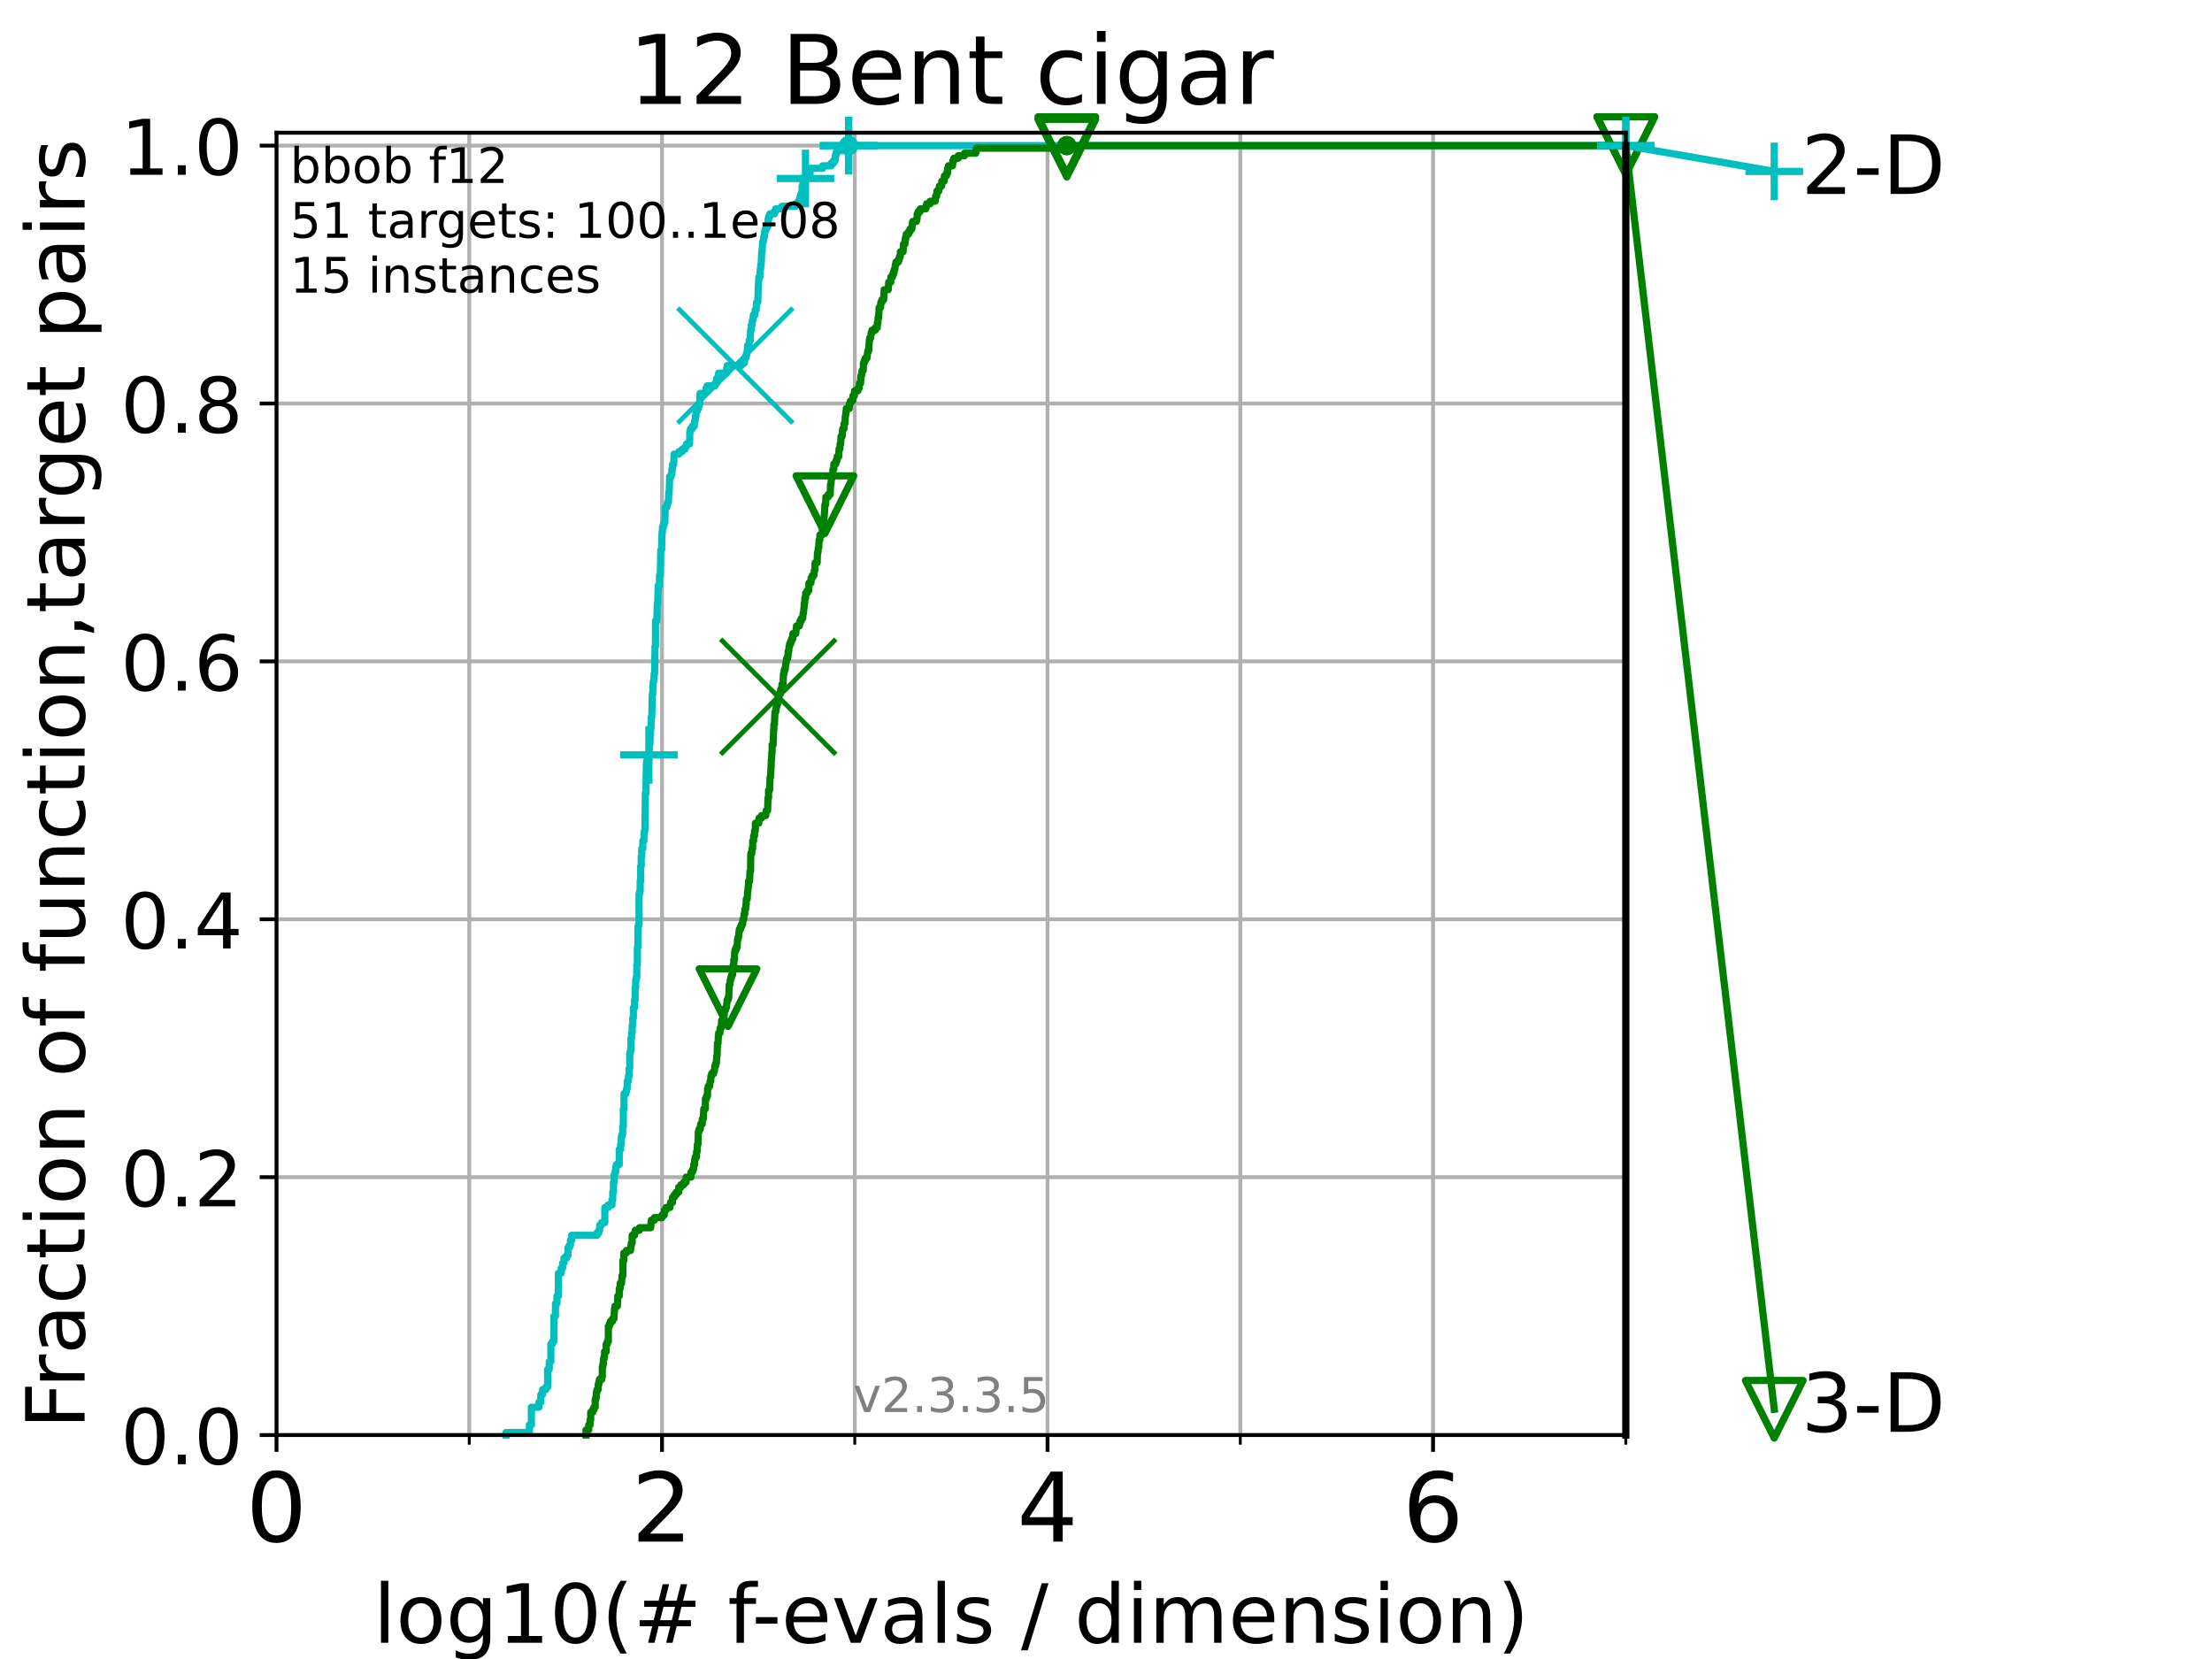 <?xml version="1.0" encoding="utf-8" standalone="no"?>
<!DOCTYPE svg PUBLIC "-//W3C//DTD SVG 1.1//EN"
  "http://www.w3.org/Graphics/SVG/1.1/DTD/svg11.dtd">
<!-- Created with matplotlib (https://matplotlib.org/) -->
<svg height="345.6pt" version="1.1" viewBox="0 0 460.8 345.6" width="460.8pt" xmlns="http://www.w3.org/2000/svg" xmlns:xlink="http://www.w3.org/1999/xlink">
 <defs>
  <style type="text/css">
*{stroke-linecap:butt;stroke-linejoin:round;}
  </style>
 </defs>
 <g id="figure_1">
  <g id="patch_1">
   <path d="M 0 345.6 
L 460.8 345.6 
L 460.8 0 
L 0 0 
z
" style="fill:#ffffff;"/>
  </g>
  <g id="axes_1">
   <g id="patch_2">
    <path d="M 57.6 298.944 
L 338.688 298.944 
L 338.688 27.648 
L 57.6 27.648 
z
" style="fill:#ffffff;"/>
   </g>
   <g id="matplotlib.axis_1">
    <g id="xtick_1">
     <g id="line2d_1">
      <path clip-path="url(#pb1f0111a26)" d="M 57.6 298.944 
L 57.6 27.648 
" style="fill:none;stroke:#b0b0b0;stroke-linecap:square;stroke-width:0.8;"/>
     </g>
     <g id="line2d_2">
      <defs>
       <path d="M 0 0 
L 0 3.5 
" id="mc99a9cc9fe" style="stroke:#000000;stroke-width:0.8;"/>
      </defs>
      <g>
       <use style="stroke:#000000;stroke-width:0.8;" x="57.6" xlink:href="#mc99a9cc9fe" y="298.944"/>
      </g>
     </g>
     <g id="text_1">
      <!-- 0 -->
      <defs>
       <path d="M 31.781 66.406 
Q 24.172 66.406 20.328 58.906 
Q 16.5 51.422 16.5 36.375 
Q 16.5 21.391 20.328 13.891 
Q 24.172 6.391 31.781 6.391 
Q 39.453 6.391 43.281 13.891 
Q 47.125 21.391 47.125 36.375 
Q 47.125 51.422 43.281 58.906 
Q 39.453 66.406 31.781 66.406 
z
M 31.781 74.219 
Q 44.047 74.219 50.516 64.516 
Q 56.984 54.828 56.984 36.375 
Q 56.984 17.969 50.516 8.266 
Q 44.047 -1.422 31.781 -1.422 
Q 19.531 -1.422 13.062 8.266 
Q 6.594 17.969 6.594 36.375 
Q 6.594 54.828 13.062 64.516 
Q 19.531 74.219 31.781 74.219 
z
" id="DejaVuSans-48"/>
      </defs>
      <g transform="translate(51.237 321.141)scale(0.2 -0.2)">
       <use xlink:href="#DejaVuSans-48"/>
      </g>
     </g>
    </g>
    <g id="xtick_2">
     <g id="line2d_3">
      <path clip-path="url(#pb1f0111a26)" d="M 137.911 298.944 
L 137.911 27.648 
" style="fill:none;stroke:#b0b0b0;stroke-linecap:square;stroke-width:0.8;"/>
     </g>
     <g id="line2d_4">
      <g>
       <use style="stroke:#000000;stroke-width:0.8;" x="137.911" xlink:href="#mc99a9cc9fe" y="298.944"/>
      </g>
     </g>
     <g id="text_2">
      <!-- 2 -->
      <defs>
       <path d="M 19.188 8.297 
L 53.609 8.297 
L 53.609 0 
L 7.328 0 
L 7.328 8.297 
Q 12.938 14.109 22.625 23.891 
Q 32.328 33.688 34.812 36.531 
Q 39.547 41.844 41.422 45.531 
Q 43.312 49.219 43.312 52.781 
Q 43.312 58.594 39.234 62.25 
Q 35.156 65.922 28.609 65.922 
Q 23.969 65.922 18.812 64.312 
Q 13.672 62.703 7.812 59.422 
L 7.812 69.391 
Q 13.766 71.781 18.938 73 
Q 24.125 74.219 28.422 74.219 
Q 39.75 74.219 46.484 68.547 
Q 53.219 62.891 53.219 53.422 
Q 53.219 48.922 51.531 44.891 
Q 49.859 40.875 45.406 35.406 
Q 44.188 33.984 37.641 27.219 
Q 31.109 20.453 19.188 8.297 
z
" id="DejaVuSans-50"/>
      </defs>
      <g transform="translate(131.548 321.141)scale(0.2 -0.2)">
       <use xlink:href="#DejaVuSans-50"/>
      </g>
     </g>
    </g>
    <g id="xtick_3">
     <g id="line2d_5">
      <path clip-path="url(#pb1f0111a26)" d="M 218.222 298.944 
L 218.222 27.648 
" style="fill:none;stroke:#b0b0b0;stroke-linecap:square;stroke-width:0.8;"/>
     </g>
     <g id="line2d_6">
      <g>
       <use style="stroke:#000000;stroke-width:0.8;" x="218.222" xlink:href="#mc99a9cc9fe" y="298.944"/>
      </g>
     </g>
     <g id="text_3">
      <!-- 4 -->
      <defs>
       <path d="M 37.797 64.312 
L 12.891 25.391 
L 37.797 25.391 
z
M 35.203 72.906 
L 47.609 72.906 
L 47.609 25.391 
L 58.016 25.391 
L 58.016 17.188 
L 47.609 17.188 
L 47.609 0 
L 37.797 0 
L 37.797 17.188 
L 4.891 17.188 
L 4.891 26.703 
z
" id="DejaVuSans-52"/>
      </defs>
      <g transform="translate(211.859 321.141)scale(0.2 -0.2)">
       <use xlink:href="#DejaVuSans-52"/>
      </g>
     </g>
    </g>
    <g id="xtick_4">
     <g id="line2d_7">
      <path clip-path="url(#pb1f0111a26)" d="M 298.533 298.944 
L 298.533 27.648 
" style="fill:none;stroke:#b0b0b0;stroke-linecap:square;stroke-width:0.8;"/>
     </g>
     <g id="line2d_8">
      <g>
       <use style="stroke:#000000;stroke-width:0.8;" x="298.533" xlink:href="#mc99a9cc9fe" y="298.944"/>
      </g>
     </g>
     <g id="text_4">
      <!-- 6 -->
      <defs>
       <path d="M 33.016 40.375 
Q 26.375 40.375 22.484 35.828 
Q 18.609 31.297 18.609 23.391 
Q 18.609 15.531 22.484 10.953 
Q 26.375 6.391 33.016 6.391 
Q 39.656 6.391 43.531 10.953 
Q 47.406 15.531 47.406 23.391 
Q 47.406 31.297 43.531 35.828 
Q 39.656 40.375 33.016 40.375 
z
M 52.594 71.297 
L 52.594 62.312 
Q 48.875 64.062 45.094 64.984 
Q 41.312 65.922 37.594 65.922 
Q 27.828 65.922 22.672 59.328 
Q 17.531 52.734 16.797 39.406 
Q 19.672 43.656 24.016 45.922 
Q 28.375 48.188 33.594 48.188 
Q 44.578 48.188 50.953 41.516 
Q 57.328 34.859 57.328 23.391 
Q 57.328 12.156 50.688 5.359 
Q 44.047 -1.422 33.016 -1.422 
Q 20.359 -1.422 13.672 8.266 
Q 6.984 17.969 6.984 36.375 
Q 6.984 53.656 15.188 63.938 
Q 23.391 74.219 37.203 74.219 
Q 40.922 74.219 44.703 73.484 
Q 48.484 72.75 52.594 71.297 
z
" id="DejaVuSans-54"/>
      </defs>
      <g transform="translate(292.17 321.141)scale(0.2 -0.2)">
       <use xlink:href="#DejaVuSans-54"/>
      </g>
     </g>
    </g>
    <g id="xtick_5">
     <g id="line2d_9">
      <path clip-path="url(#pb1f0111a26)" d="M 97.755 298.944 
L 97.755 27.648 
" style="fill:none;stroke:#b0b0b0;stroke-linecap:square;stroke-width:0.8;"/>
     </g>
     <g id="line2d_10">
      <defs>
       <path d="M 0 0 
L 0 2 
" id="m9bd89b4eef" style="stroke:#000000;stroke-width:0.6;"/>
      </defs>
      <g>
       <use style="stroke:#000000;stroke-width:0.6;" x="97.755" xlink:href="#m9bd89b4eef" y="298.944"/>
      </g>
     </g>
    </g>
    <g id="xtick_6">
     <g id="line2d_11">
      <path clip-path="url(#pb1f0111a26)" d="M 178.066 298.944 
L 178.066 27.648 
" style="fill:none;stroke:#b0b0b0;stroke-linecap:square;stroke-width:0.8;"/>
     </g>
     <g id="line2d_12">
      <g>
       <use style="stroke:#000000;stroke-width:0.6;" x="178.066" xlink:href="#m9bd89b4eef" y="298.944"/>
      </g>
     </g>
    </g>
    <g id="xtick_7">
     <g id="line2d_13">
      <path clip-path="url(#pb1f0111a26)" d="M 258.377 298.944 
L 258.377 27.648 
" style="fill:none;stroke:#b0b0b0;stroke-linecap:square;stroke-width:0.8;"/>
     </g>
     <g id="line2d_14">
      <g>
       <use style="stroke:#000000;stroke-width:0.6;" x="258.377" xlink:href="#m9bd89b4eef" y="298.944"/>
      </g>
     </g>
    </g>
    <g id="xtick_8">
     <g id="line2d_15">
      <path clip-path="url(#pb1f0111a26)" d="M 338.688 298.944 
L 338.688 27.648 
" style="fill:none;stroke:#b0b0b0;stroke-linecap:square;stroke-width:0.8;"/>
     </g>
     <g id="line2d_16">
      <g>
       <use style="stroke:#000000;stroke-width:0.6;" x="338.688" xlink:href="#m9bd89b4eef" y="298.944"/>
      </g>
     </g>
    </g>
    <g id="text_5">
     <!-- log10(# f-evals / dimension) -->
     <defs>
      <path d="M 9.422 75.984 
L 18.406 75.984 
L 18.406 0 
L 9.422 0 
z
" id="DejaVuSans-108"/>
      <path d="M 30.609 48.391 
Q 23.391 48.391 19.188 42.75 
Q 14.984 37.109 14.984 27.297 
Q 14.984 17.484 19.156 11.844 
Q 23.344 6.203 30.609 6.203 
Q 37.797 6.203 41.984 11.859 
Q 46.188 17.531 46.188 27.297 
Q 46.188 37.016 41.984 42.703 
Q 37.797 48.391 30.609 48.391 
z
M 30.609 56 
Q 42.328 56 49.016 48.375 
Q 55.719 40.766 55.719 27.297 
Q 55.719 13.875 49.016 6.219 
Q 42.328 -1.422 30.609 -1.422 
Q 18.844 -1.422 12.172 6.219 
Q 5.516 13.875 5.516 27.297 
Q 5.516 40.766 12.172 48.375 
Q 18.844 56 30.609 56 
z
" id="DejaVuSans-111"/>
      <path d="M 45.406 27.984 
Q 45.406 37.75 41.375 43.109 
Q 37.359 48.484 30.078 48.484 
Q 22.859 48.484 18.828 43.109 
Q 14.797 37.75 14.797 27.984 
Q 14.797 18.266 18.828 12.891 
Q 22.859 7.516 30.078 7.516 
Q 37.359 7.516 41.375 12.891 
Q 45.406 18.266 45.406 27.984 
z
M 54.391 6.781 
Q 54.391 -7.172 48.188 -13.984 
Q 42 -20.797 29.203 -20.797 
Q 24.469 -20.797 20.266 -20.094 
Q 16.062 -19.391 12.109 -17.922 
L 12.109 -9.188 
Q 16.062 -11.328 19.922 -12.344 
Q 23.781 -13.375 27.781 -13.375 
Q 36.625 -13.375 41.016 -8.766 
Q 45.406 -4.156 45.406 5.172 
L 45.406 9.625 
Q 42.625 4.781 38.281 2.391 
Q 33.938 0 27.875 0 
Q 17.828 0 11.672 7.656 
Q 5.516 15.328 5.516 27.984 
Q 5.516 40.672 11.672 48.328 
Q 17.828 56 27.875 56 
Q 33.938 56 38.281 53.609 
Q 42.625 51.219 45.406 46.391 
L 45.406 54.688 
L 54.391 54.688 
z
" id="DejaVuSans-103"/>
      <path d="M 12.406 8.297 
L 28.516 8.297 
L 28.516 63.922 
L 10.984 60.406 
L 10.984 69.391 
L 28.422 72.906 
L 38.281 72.906 
L 38.281 8.297 
L 54.391 8.297 
L 54.391 0 
L 12.406 0 
z
" id="DejaVuSans-49"/>
      <path d="M 31 75.875 
Q 24.469 64.656 21.281 53.656 
Q 18.109 42.672 18.109 31.391 
Q 18.109 20.125 21.312 9.062 
Q 24.516 -2 31 -13.188 
L 23.188 -13.188 
Q 15.875 -1.703 12.234 9.375 
Q 8.594 20.453 8.594 31.391 
Q 8.594 42.281 12.203 53.312 
Q 15.828 64.359 23.188 75.875 
z
" id="DejaVuSans-40"/>
      <path d="M 51.125 44 
L 36.922 44 
L 32.812 27.688 
L 47.125 27.688 
z
M 43.797 71.781 
L 38.719 51.516 
L 52.984 51.516 
L 58.109 71.781 
L 65.922 71.781 
L 60.891 51.516 
L 76.125 51.516 
L 76.125 44 
L 58.984 44 
L 54.984 27.688 
L 70.516 27.688 
L 70.516 20.219 
L 53.078 20.219 
L 48 0 
L 40.188 0 
L 45.219 20.219 
L 30.906 20.219 
L 25.875 0 
L 18.016 0 
L 23.094 20.219 
L 7.719 20.219 
L 7.719 27.688 
L 24.906 27.688 
L 29 44 
L 13.281 44 
L 13.281 51.516 
L 30.906 51.516 
L 35.891 71.781 
z
" id="DejaVuSans-35"/>
      <path id="DejaVuSans-32"/>
      <path d="M 37.109 75.984 
L 37.109 68.5 
L 28.516 68.5 
Q 23.688 68.5 21.797 66.547 
Q 19.922 64.594 19.922 59.516 
L 19.922 54.688 
L 34.719 54.688 
L 34.719 47.703 
L 19.922 47.703 
L 19.922 0 
L 10.891 0 
L 10.891 47.703 
L 2.297 47.703 
L 2.297 54.688 
L 10.891 54.688 
L 10.891 58.5 
Q 10.891 67.625 15.141 71.797 
Q 19.391 75.984 28.609 75.984 
z
" id="DejaVuSans-102"/>
      <path d="M 4.891 31.391 
L 31.203 31.391 
L 31.203 23.391 
L 4.891 23.391 
z
" id="DejaVuSans-45"/>
      <path d="M 56.203 29.594 
L 56.203 25.203 
L 14.891 25.203 
Q 15.484 15.922 20.484 11.062 
Q 25.484 6.203 34.422 6.203 
Q 39.594 6.203 44.453 7.469 
Q 49.312 8.734 54.109 11.281 
L 54.109 2.781 
Q 49.266 0.734 44.188 -0.344 
Q 39.109 -1.422 33.891 -1.422 
Q 20.797 -1.422 13.156 6.188 
Q 5.516 13.812 5.516 26.812 
Q 5.516 40.234 12.766 48.109 
Q 20.016 56 32.328 56 
Q 43.359 56 49.781 48.891 
Q 56.203 41.797 56.203 29.594 
z
M 47.219 32.234 
Q 47.125 39.594 43.094 43.984 
Q 39.062 48.391 32.422 48.391 
Q 24.906 48.391 20.391 44.141 
Q 15.875 39.891 15.188 32.172 
z
" id="DejaVuSans-101"/>
      <path d="M 2.984 54.688 
L 12.5 54.688 
L 29.594 8.797 
L 46.688 54.688 
L 56.203 54.688 
L 35.688 0 
L 23.484 0 
z
" id="DejaVuSans-118"/>
      <path d="M 34.281 27.484 
Q 23.391 27.484 19.188 25 
Q 14.984 22.516 14.984 16.5 
Q 14.984 11.719 18.141 8.906 
Q 21.297 6.109 26.703 6.109 
Q 34.188 6.109 38.703 11.406 
Q 43.219 16.703 43.219 25.484 
L 43.219 27.484 
z
M 52.203 31.203 
L 52.203 0 
L 43.219 0 
L 43.219 8.297 
Q 40.141 3.328 35.547 0.953 
Q 30.953 -1.422 24.312 -1.422 
Q 15.922 -1.422 10.953 3.297 
Q 6 8.016 6 15.922 
Q 6 25.141 12.172 29.828 
Q 18.359 34.516 30.609 34.516 
L 43.219 34.516 
L 43.219 35.406 
Q 43.219 41.609 39.141 45 
Q 35.062 48.391 27.688 48.391 
Q 23 48.391 18.547 47.266 
Q 14.109 46.141 10.016 43.891 
L 10.016 52.203 
Q 14.938 54.109 19.578 55.047 
Q 24.219 56 28.609 56 
Q 40.484 56 46.344 49.844 
Q 52.203 43.703 52.203 31.203 
z
" id="DejaVuSans-97"/>
      <path d="M 44.281 53.078 
L 44.281 44.578 
Q 40.484 46.531 36.375 47.5 
Q 32.281 48.484 27.875 48.484 
Q 21.188 48.484 17.844 46.438 
Q 14.5 44.391 14.5 40.281 
Q 14.5 37.156 16.891 35.375 
Q 19.281 33.594 26.516 31.984 
L 29.594 31.297 
Q 39.156 29.25 43.188 25.516 
Q 47.219 21.781 47.219 15.094 
Q 47.219 7.469 41.188 3.016 
Q 35.156 -1.422 24.609 -1.422 
Q 20.219 -1.422 15.453 -0.562 
Q 10.688 0.297 5.422 2 
L 5.422 11.281 
Q 10.406 8.688 15.234 7.391 
Q 20.062 6.109 24.812 6.109 
Q 31.156 6.109 34.562 8.281 
Q 37.984 10.453 37.984 14.406 
Q 37.984 18.062 35.516 20.016 
Q 33.062 21.969 24.703 23.781 
L 21.578 24.516 
Q 13.234 26.266 9.516 29.906 
Q 5.812 33.547 5.812 39.891 
Q 5.812 47.609 11.281 51.797 
Q 16.75 56 26.812 56 
Q 31.781 56 36.172 55.266 
Q 40.578 54.547 44.281 53.078 
z
" id="DejaVuSans-115"/>
      <path d="M 25.391 72.906 
L 33.688 72.906 
L 8.297 -9.281 
L 0 -9.281 
z
" id="DejaVuSans-47"/>
      <path d="M 45.406 46.391 
L 45.406 75.984 
L 54.391 75.984 
L 54.391 0 
L 45.406 0 
L 45.406 8.203 
Q 42.578 3.328 38.25 0.953 
Q 33.938 -1.422 27.875 -1.422 
Q 17.969 -1.422 11.734 6.484 
Q 5.516 14.406 5.516 27.297 
Q 5.516 40.188 11.734 48.094 
Q 17.969 56 27.875 56 
Q 33.938 56 38.25 53.625 
Q 42.578 51.266 45.406 46.391 
z
M 14.797 27.297 
Q 14.797 17.391 18.875 11.75 
Q 22.953 6.109 30.078 6.109 
Q 37.203 6.109 41.297 11.75 
Q 45.406 17.391 45.406 27.297 
Q 45.406 37.203 41.297 42.844 
Q 37.203 48.484 30.078 48.484 
Q 22.953 48.484 18.875 42.844 
Q 14.797 37.203 14.797 27.297 
z
" id="DejaVuSans-100"/>
      <path d="M 9.422 54.688 
L 18.406 54.688 
L 18.406 0 
L 9.422 0 
z
M 9.422 75.984 
L 18.406 75.984 
L 18.406 64.594 
L 9.422 64.594 
z
" id="DejaVuSans-105"/>
      <path d="M 52 44.188 
Q 55.375 50.25 60.062 53.125 
Q 64.75 56 71.094 56 
Q 79.641 56 84.281 50.016 
Q 88.922 44.047 88.922 33.016 
L 88.922 0 
L 79.891 0 
L 79.891 32.719 
Q 79.891 40.578 77.094 44.375 
Q 74.312 48.188 68.609 48.188 
Q 61.625 48.188 57.562 43.547 
Q 53.516 38.922 53.516 30.906 
L 53.516 0 
L 44.484 0 
L 44.484 32.719 
Q 44.484 40.625 41.703 44.406 
Q 38.922 48.188 33.109 48.188 
Q 26.219 48.188 22.156 43.531 
Q 18.109 38.875 18.109 30.906 
L 18.109 0 
L 9.078 0 
L 9.078 54.688 
L 18.109 54.688 
L 18.109 46.188 
Q 21.188 51.219 25.484 53.609 
Q 29.781 56 35.688 56 
Q 41.656 56 45.828 52.969 
Q 50 49.953 52 44.188 
z
" id="DejaVuSans-109"/>
      <path d="M 54.891 33.016 
L 54.891 0 
L 45.906 0 
L 45.906 32.719 
Q 45.906 40.484 42.875 44.328 
Q 39.844 48.188 33.797 48.188 
Q 26.516 48.188 22.312 43.547 
Q 18.109 38.922 18.109 30.906 
L 18.109 0 
L 9.078 0 
L 9.078 54.688 
L 18.109 54.688 
L 18.109 46.188 
Q 21.344 51.125 25.703 53.562 
Q 30.078 56 35.797 56 
Q 45.219 56 50.047 50.172 
Q 54.891 44.344 54.891 33.016 
z
" id="DejaVuSans-110"/>
      <path d="M 8.016 75.875 
L 15.828 75.875 
Q 23.141 64.359 26.781 53.312 
Q 30.422 42.281 30.422 31.391 
Q 30.422 20.453 26.781 9.375 
Q 23.141 -1.703 15.828 -13.188 
L 8.016 -13.188 
Q 14.5 -2 17.703 9.062 
Q 20.906 20.125 20.906 31.391 
Q 20.906 42.672 17.703 53.656 
Q 14.5 64.656 8.016 75.875 
z
" id="DejaVuSans-41"/>
     </defs>
     <g transform="translate(77.764 342.218)scale(0.17 -0.17)">
      <use xlink:href="#DejaVuSans-108"/>
      <use x="27.783" xlink:href="#DejaVuSans-111"/>
      <use x="88.965" xlink:href="#DejaVuSans-103"/>
      <use x="152.441" xlink:href="#DejaVuSans-49"/>
      <use x="216.064" xlink:href="#DejaVuSans-48"/>
      <use x="279.688" xlink:href="#DejaVuSans-40"/>
      <use x="318.701" xlink:href="#DejaVuSans-35"/>
      <use x="402.49" xlink:href="#DejaVuSans-32"/>
      <use x="434.277" xlink:href="#DejaVuSans-102"/>
      <use x="463.982" xlink:href="#DejaVuSans-45"/>
      <use x="500.066" xlink:href="#DejaVuSans-101"/>
      <use x="561.59" xlink:href="#DejaVuSans-118"/>
      <use x="620.77" xlink:href="#DejaVuSans-97"/>
      <use x="682.049" xlink:href="#DejaVuSans-108"/>
      <use x="709.832" xlink:href="#DejaVuSans-115"/>
      <use x="761.932" xlink:href="#DejaVuSans-32"/>
      <use x="793.719" xlink:href="#DejaVuSans-47"/>
      <use x="827.41" xlink:href="#DejaVuSans-32"/>
      <use x="859.197" xlink:href="#DejaVuSans-100"/>
      <use x="922.674" xlink:href="#DejaVuSans-105"/>
      <use x="950.457" xlink:href="#DejaVuSans-109"/>
      <use x="1047.869" xlink:href="#DejaVuSans-101"/>
      <use x="1109.393" xlink:href="#DejaVuSans-110"/>
      <use x="1172.771" xlink:href="#DejaVuSans-115"/>
      <use x="1224.871" xlink:href="#DejaVuSans-105"/>
      <use x="1252.654" xlink:href="#DejaVuSans-111"/>
      <use x="1313.836" xlink:href="#DejaVuSans-110"/>
      <use x="1377.215" xlink:href="#DejaVuSans-41"/>
     </g>
    </g>
   </g>
   <g id="matplotlib.axis_2">
    <g id="ytick_1">
     <g id="line2d_17">
      <path clip-path="url(#pb1f0111a26)" d="M 57.6 298.944 
L 338.688 298.944 
" style="fill:none;stroke:#b0b0b0;stroke-linecap:square;stroke-width:0.8;"/>
     </g>
     <g id="line2d_18">
      <defs>
       <path d="M 0 0 
L -3.5 0 
" id="m92b8c37402" style="stroke:#000000;stroke-width:0.8;"/>
      </defs>
      <g>
       <use style="stroke:#000000;stroke-width:0.8;" x="57.6" xlink:href="#m92b8c37402" y="298.944"/>
      </g>
     </g>
     <g id="text_6">
      <!-- 0.0 -->
      <defs>
       <path d="M 10.688 12.406 
L 21 12.406 
L 21 0 
L 10.688 0 
z
" id="DejaVuSans-46"/>
      </defs>
      <g transform="translate(25.155 305.023)scale(0.16 -0.16)">
       <use xlink:href="#DejaVuSans-48"/>
       <use x="63.623" xlink:href="#DejaVuSans-46"/>
       <use x="95.41" xlink:href="#DejaVuSans-48"/>
      </g>
     </g>
    </g>
    <g id="ytick_2">
     <g id="line2d_19">
      <path clip-path="url(#pb1f0111a26)" d="M 57.6 245.222 
L 338.688 245.222 
" style="fill:none;stroke:#b0b0b0;stroke-linecap:square;stroke-width:0.8;"/>
     </g>
     <g id="line2d_20">
      <g>
       <use style="stroke:#000000;stroke-width:0.8;" x="57.6" xlink:href="#m92b8c37402" y="245.222"/>
      </g>
     </g>
     <g id="text_7">
      <!-- 0.2 -->
      <g transform="translate(25.155 251.301)scale(0.16 -0.16)">
       <use xlink:href="#DejaVuSans-48"/>
       <use x="63.623" xlink:href="#DejaVuSans-46"/>
       <use x="95.41" xlink:href="#DejaVuSans-50"/>
      </g>
     </g>
    </g>
    <g id="ytick_3">
     <g id="line2d_21">
      <path clip-path="url(#pb1f0111a26)" d="M 57.6 191.5 
L 338.688 191.5 
" style="fill:none;stroke:#b0b0b0;stroke-linecap:square;stroke-width:0.8;"/>
     </g>
     <g id="line2d_22">
      <g>
       <use style="stroke:#000000;stroke-width:0.8;" x="57.6" xlink:href="#m92b8c37402" y="191.5"/>
      </g>
     </g>
     <g id="text_8">
      <!-- 0.4 -->
      <g transform="translate(25.155 197.579)scale(0.16 -0.16)">
       <use xlink:href="#DejaVuSans-48"/>
       <use x="63.623" xlink:href="#DejaVuSans-46"/>
       <use x="95.41" xlink:href="#DejaVuSans-52"/>
      </g>
     </g>
    </g>
    <g id="ytick_4">
     <g id="line2d_23">
      <path clip-path="url(#pb1f0111a26)" d="M 57.6 137.778 
L 338.688 137.778 
" style="fill:none;stroke:#b0b0b0;stroke-linecap:square;stroke-width:0.8;"/>
     </g>
     <g id="line2d_24">
      <g>
       <use style="stroke:#000000;stroke-width:0.8;" x="57.6" xlink:href="#m92b8c37402" y="137.778"/>
      </g>
     </g>
     <g id="text_9">
      <!-- 0.6 -->
      <g transform="translate(25.155 143.857)scale(0.16 -0.16)">
       <use xlink:href="#DejaVuSans-48"/>
       <use x="63.623" xlink:href="#DejaVuSans-46"/>
       <use x="95.41" xlink:href="#DejaVuSans-54"/>
      </g>
     </g>
    </g>
    <g id="ytick_5">
     <g id="line2d_25">
      <path clip-path="url(#pb1f0111a26)" d="M 57.6 84.056 
L 338.688 84.056 
" style="fill:none;stroke:#b0b0b0;stroke-linecap:square;stroke-width:0.8;"/>
     </g>
     <g id="line2d_26">
      <g>
       <use style="stroke:#000000;stroke-width:0.8;" x="57.6" xlink:href="#m92b8c37402" y="84.056"/>
      </g>
     </g>
     <g id="text_10">
      <!-- 0.8 -->
      <defs>
       <path d="M 31.781 34.625 
Q 24.75 34.625 20.719 30.859 
Q 16.703 27.094 16.703 20.516 
Q 16.703 13.922 20.719 10.156 
Q 24.75 6.391 31.781 6.391 
Q 38.812 6.391 42.859 10.172 
Q 46.922 13.969 46.922 20.516 
Q 46.922 27.094 42.891 30.859 
Q 38.875 34.625 31.781 34.625 
z
M 21.922 38.812 
Q 15.578 40.375 12.031 44.719 
Q 8.5 49.078 8.5 55.328 
Q 8.5 64.062 14.719 69.141 
Q 20.953 74.219 31.781 74.219 
Q 42.672 74.219 48.875 69.141 
Q 55.078 64.062 55.078 55.328 
Q 55.078 49.078 51.531 44.719 
Q 48 40.375 41.703 38.812 
Q 48.828 37.156 52.797 32.312 
Q 56.781 27.484 56.781 20.516 
Q 56.781 9.906 50.312 4.234 
Q 43.844 -1.422 31.781 -1.422 
Q 19.734 -1.422 13.25 4.234 
Q 6.781 9.906 6.781 20.516 
Q 6.781 27.484 10.781 32.312 
Q 14.797 37.156 21.922 38.812 
z
M 18.312 54.391 
Q 18.312 48.734 21.844 45.562 
Q 25.391 42.391 31.781 42.391 
Q 38.141 42.391 41.719 45.562 
Q 45.312 48.734 45.312 54.391 
Q 45.312 60.062 41.719 63.234 
Q 38.141 66.406 31.781 66.406 
Q 25.391 66.406 21.844 63.234 
Q 18.312 60.062 18.312 54.391 
z
" id="DejaVuSans-56"/>
      </defs>
      <g transform="translate(25.155 90.135)scale(0.16 -0.16)">
       <use xlink:href="#DejaVuSans-48"/>
       <use x="63.623" xlink:href="#DejaVuSans-46"/>
       <use x="95.41" xlink:href="#DejaVuSans-56"/>
      </g>
     </g>
    </g>
    <g id="ytick_6">
     <g id="line2d_27">
      <path clip-path="url(#pb1f0111a26)" d="M 57.6 30.334 
L 338.688 30.334 
" style="fill:none;stroke:#b0b0b0;stroke-linecap:square;stroke-width:0.8;"/>
     </g>
     <g id="line2d_28">
      <g>
       <use style="stroke:#000000;stroke-width:0.8;" x="57.6" xlink:href="#m92b8c37402" y="30.334"/>
      </g>
     </g>
     <g id="text_11">
      <!-- 1.0 -->
      <g transform="translate(25.155 36.413)scale(0.16 -0.16)">
       <use xlink:href="#DejaVuSans-49"/>
       <use x="63.623" xlink:href="#DejaVuSans-46"/>
       <use x="95.41" xlink:href="#DejaVuSans-48"/>
      </g>
     </g>
    </g>
    <g id="text_12">
     <!-- Fraction of function,target pairs -->
     <defs>
      <path d="M 9.812 72.906 
L 51.703 72.906 
L 51.703 64.594 
L 19.672 64.594 
L 19.672 43.109 
L 48.578 43.109 
L 48.578 34.812 
L 19.672 34.812 
L 19.672 0 
L 9.812 0 
z
" id="DejaVuSans-70"/>
      <path d="M 41.109 46.297 
Q 39.594 47.172 37.812 47.578 
Q 36.031 48 33.891 48 
Q 26.266 48 22.188 43.047 
Q 18.109 38.094 18.109 28.812 
L 18.109 0 
L 9.078 0 
L 9.078 54.688 
L 18.109 54.688 
L 18.109 46.188 
Q 20.953 51.172 25.484 53.578 
Q 30.031 56 36.531 56 
Q 37.453 56 38.578 55.875 
Q 39.703 55.766 41.062 55.516 
z
" id="DejaVuSans-114"/>
      <path d="M 48.781 52.594 
L 48.781 44.188 
Q 44.969 46.297 41.141 47.344 
Q 37.312 48.391 33.406 48.391 
Q 24.656 48.391 19.812 42.844 
Q 14.984 37.312 14.984 27.297 
Q 14.984 17.281 19.812 11.734 
Q 24.656 6.203 33.406 6.203 
Q 37.312 6.203 41.141 7.25 
Q 44.969 8.297 48.781 10.406 
L 48.781 2.094 
Q 45.016 0.344 40.984 -0.531 
Q 36.969 -1.422 32.422 -1.422 
Q 20.062 -1.422 12.781 6.344 
Q 5.516 14.109 5.516 27.297 
Q 5.516 40.672 12.859 48.328 
Q 20.219 56 33.016 56 
Q 37.156 56 41.109 55.141 
Q 45.062 54.297 48.781 52.594 
z
" id="DejaVuSans-99"/>
      <path d="M 18.312 70.219 
L 18.312 54.688 
L 36.812 54.688 
L 36.812 47.703 
L 18.312 47.703 
L 18.312 18.016 
Q 18.312 11.328 20.141 9.422 
Q 21.969 7.516 27.594 7.516 
L 36.812 7.516 
L 36.812 0 
L 27.594 0 
Q 17.188 0 13.234 3.875 
Q 9.281 7.766 9.281 18.016 
L 9.281 47.703 
L 2.688 47.703 
L 2.688 54.688 
L 9.281 54.688 
L 9.281 70.219 
z
" id="DejaVuSans-116"/>
      <path d="M 8.5 21.578 
L 8.5 54.688 
L 17.484 54.688 
L 17.484 21.922 
Q 17.484 14.156 20.5 10.266 
Q 23.531 6.391 29.594 6.391 
Q 36.859 6.391 41.078 11.031 
Q 45.312 15.672 45.312 23.688 
L 45.312 54.688 
L 54.297 54.688 
L 54.297 0 
L 45.312 0 
L 45.312 8.406 
Q 42.047 3.422 37.719 1 
Q 33.406 -1.422 27.688 -1.422 
Q 18.266 -1.422 13.375 4.438 
Q 8.5 10.297 8.5 21.578 
z
M 31.109 56 
z
" id="DejaVuSans-117"/>
      <path d="M 11.719 12.406 
L 22.016 12.406 
L 22.016 4 
L 14.016 -11.625 
L 7.719 -11.625 
L 11.719 4 
z
" id="DejaVuSans-44"/>
      <path d="M 18.109 8.203 
L 18.109 -20.797 
L 9.078 -20.797 
L 9.078 54.688 
L 18.109 54.688 
L 18.109 46.391 
Q 20.953 51.266 25.266 53.625 
Q 29.594 56 35.594 56 
Q 45.562 56 51.781 48.094 
Q 58.016 40.188 58.016 27.297 
Q 58.016 14.406 51.781 6.484 
Q 45.562 -1.422 35.594 -1.422 
Q 29.594 -1.422 25.266 0.953 
Q 20.953 3.328 18.109 8.203 
z
M 48.688 27.297 
Q 48.688 37.203 44.609 42.844 
Q 40.531 48.484 33.406 48.484 
Q 26.266 48.484 22.188 42.844 
Q 18.109 37.203 18.109 27.297 
Q 18.109 17.391 22.188 11.75 
Q 26.266 6.109 33.406 6.109 
Q 40.531 6.109 44.609 11.75 
Q 48.688 17.391 48.688 27.297 
z
" id="DejaVuSans-112"/>
     </defs>
     <g transform="translate(17.62 297.681)rotate(-90)scale(0.17 -0.17)">
      <use xlink:href="#DejaVuSans-70"/>
      <use x="50.27" xlink:href="#DejaVuSans-114"/>
      <use x="91.383" xlink:href="#DejaVuSans-97"/>
      <use x="152.662" xlink:href="#DejaVuSans-99"/>
      <use x="207.643" xlink:href="#DejaVuSans-116"/>
      <use x="246.852" xlink:href="#DejaVuSans-105"/>
      <use x="274.635" xlink:href="#DejaVuSans-111"/>
      <use x="335.816" xlink:href="#DejaVuSans-110"/>
      <use x="399.195" xlink:href="#DejaVuSans-32"/>
      <use x="430.982" xlink:href="#DejaVuSans-111"/>
      <use x="492.164" xlink:href="#DejaVuSans-102"/>
      <use x="527.369" xlink:href="#DejaVuSans-32"/>
      <use x="559.156" xlink:href="#DejaVuSans-102"/>
      <use x="594.361" xlink:href="#DejaVuSans-117"/>
      <use x="657.74" xlink:href="#DejaVuSans-110"/>
      <use x="721.119" xlink:href="#DejaVuSans-99"/>
      <use x="776.1" xlink:href="#DejaVuSans-116"/>
      <use x="815.309" xlink:href="#DejaVuSans-105"/>
      <use x="843.092" xlink:href="#DejaVuSans-111"/>
      <use x="904.273" xlink:href="#DejaVuSans-110"/>
      <use x="967.652" xlink:href="#DejaVuSans-44"/>
      <use x="999.439" xlink:href="#DejaVuSans-116"/>
      <use x="1038.648" xlink:href="#DejaVuSans-97"/>
      <use x="1099.928" xlink:href="#DejaVuSans-114"/>
      <use x="1139.291" xlink:href="#DejaVuSans-103"/>
      <use x="1202.768" xlink:href="#DejaVuSans-101"/>
      <use x="1264.291" xlink:href="#DejaVuSans-116"/>
      <use x="1303.5" xlink:href="#DejaVuSans-32"/>
      <use x="1335.287" xlink:href="#DejaVuSans-112"/>
      <use x="1398.764" xlink:href="#DejaVuSans-97"/>
      <use x="1460.043" xlink:href="#DejaVuSans-105"/>
      <use x="1487.826" xlink:href="#DejaVuSans-114"/>
      <use x="1528.939" xlink:href="#DejaVuSans-115"/>
     </g>
    </g>
   </g>
   <g id="line2d_29">
    <defs>
     <path d="M 0 1.5 
C 0.398 1.5 0.779 1.342 1.061 1.061 
C 1.342 0.779 1.5 0.398 1.5 0 
C 1.5 -0.398 1.342 -0.779 1.061 -1.061 
C 0.779 -1.342 0.398 -1.5 0 -1.5 
C -0.398 -1.5 -0.779 -1.342 -1.061 -1.061 
C -1.342 -0.779 -1.5 -0.398 -1.5 0 
C -1.5 0.398 -1.342 0.779 -1.061 1.061 
C -0.779 1.342 -0.398 1.5 0 1.5 
z
" id="mdbd70bb0d1" style="stroke:#00bfbf;"/>
    </defs>
    <g>
     <use style="fill:#00bfbf;stroke:#00bfbf;" x="176.782" xlink:href="#mdbd70bb0d1" y="30.334"/>
     <use style="fill:#00bfbf;stroke:#00bfbf;" x="176.782" xlink:href="#mdbd70bb0d1" y="30.334"/>
    </g>
   </g>
   <g id="line2d_30">
    <path d="M 105.398 298.944 
L 105.398 298.417 
L 110.274 298.417 
L 110.274 296.837 
L 110.694 296.837 
L 110.694 293.15 
L 112.281 293.15 
L 112.281 292.097 
L 112.656 292.097 
L 112.656 290.517 
L 113.023 290.517 
L 113.023 289.464 
L 113.735 289.464 
L 113.735 288.937 
L 114.08 288.937 
L 114.08 285.25 
L 114.419 285.25 
L 114.419 283.67 
L 114.751 283.67 
L 114.751 279.983 
L 115.077 279.983 
L 115.077 279.457 
L 115.397 279.457 
L 115.397 274.19 
L 115.711 274.19 
L 115.711 271.556 
L 116.02 271.556 
L 116.02 269.976 
L 116.323 269.976 
L 116.323 265.236 
L 116.914 265.236 
L 116.914 264.183 
L 117.203 264.183 
L 117.203 263.129 
L 117.486 263.129 
L 117.486 262.076 
L 118.04 262.076 
L 118.04 261.549 
L 118.31 261.549 
L 118.31 259.969 
L 118.577 259.969 
L 118.577 259.443 
L 118.839 259.443 
L 118.839 258.389 
L 119.097 258.389 
L 119.097 257.336 
L 124.369 257.336 
L 124.369 256.809 
L 124.744 256.809 
L 124.744 256.282 
L 124.928 256.282 
L 124.928 255.229 
L 125.292 255.229 
L 125.292 254.702 
L 125.996 254.702 
L 125.996 251.542 
L 126.674 251.542 
L 126.674 251.016 
L 127.485 251.016 
L 127.485 249.962 
L 127.643 249.962 
L 127.643 248.382 
L 127.799 248.382 
L 127.799 246.275 
L 127.954 246.275 
L 127.954 244.695 
L 128.108 244.695 
L 128.108 244.169 
L 128.26 244.169 
L 128.26 243.115 
L 128.411 243.115 
L 128.411 242.589 
L 129.002 242.589 
L 129.002 239.428 
L 129.291 239.428 
L 129.291 238.375 
L 129.433 238.375 
L 129.433 236.795 
L 129.574 236.795 
L 129.574 236.268 
L 129.714 236.268 
L 129.714 234.688 
L 129.853 234.688 
L 129.853 231.001 
L 129.991 231.001 
L 129.991 227.841 
L 130.398 227.841 
L 130.398 227.315 
L 130.532 227.315 
L 130.532 226.788 
L 130.665 226.788 
L 130.665 225.208 
L 130.927 225.208 
L 130.927 224.155 
L 131.056 224.155 
L 131.056 222.575 
L 131.185 222.575 
L 131.185 219.414 
L 131.313 219.414 
L 131.313 218.888 
L 131.44 218.888 
L 131.44 216.254 
L 131.566 216.254 
L 131.566 215.201 
L 131.691 215.201 
L 131.691 213.621 
L 131.815 213.621 
L 131.815 212.041 
L 131.938 212.041 
L 131.938 209.934 
L 132.182 209.934 
L 132.182 208.354 
L 132.303 208.354 
L 132.303 205.721 
L 132.423 205.721 
L 132.423 204.141 
L 132.542 204.141 
L 132.542 203.614 
L 132.66 203.614 
L 132.66 200.98 
L 132.777 200.98 
L 132.777 197.294 
L 132.894 197.294 
L 132.894 193.08 
L 133.01 193.08 
L 133.01 192.553 
L 133.125 192.553 
L 133.125 186.233 
L 133.239 186.233 
L 133.239 185.706 
L 133.353 185.706 
L 133.353 183.6 
L 133.466 183.6 
L 133.466 180.44 
L 133.578 180.44 
L 133.578 178.333 
L 133.689 178.333 
L 133.689 176.753 
L 133.91 176.753 
L 133.91 175.173 
L 134.128 175.173 
L 134.236 173.066 
L 134.343 173.066 
L 134.45 165.166 
L 134.556 165.166 
L 134.661 158.846 
L 134.766 158.846 
L 134.766 158.319 
L 135.179 158.319 
L 135.281 155.159 
L 135.382 155.159 
L 135.482 151.999 
L 135.582 151.999 
L 135.682 149.365 
L 135.78 149.365 
L 135.879 144.625 
L 135.976 144.625 
L 136.073 141.992 
L 136.17 141.992 
L 136.266 140.411 
L 136.362 140.411 
L 136.457 134.618 
L 136.551 134.618 
L 136.551 129.351 
L 136.832 129.351 
L 136.924 125.664 
L 137.016 125.664 
L 137.108 121.977 
L 137.38 121.977 
L 137.38 119.871 
L 137.559 119.871 
L 137.647 114.604 
L 137.823 114.604 
L 137.911 110.917 
L 137.998 110.917 
L 137.998 109.864 
L 138.171 109.864 
L 138.171 109.337 
L 138.341 109.337 
L 138.341 108.81 
L 138.511 108.81 
L 138.595 105.65 
L 138.927 105.65 
L 138.927 105.124 
L 139.091 105.124 
L 139.091 104.597 
L 139.253 104.597 
L 139.334 102.49 
L 139.414 102.49 
L 139.494 99.33 
L 139.809 99.33 
L 139.809 98.803 
L 139.965 98.803 
L 139.965 97.75 
L 140.119 97.75 
L 140.119 96.697 
L 140.348 96.697 
L 140.424 94.59 
L 141.45 94.59 
L 141.45 94.063 
L 142.148 94.063 
L 142.148 93.536 
L 142.753 93.536 
L 142.753 93.01 
L 143.015 93.01 
L 143.015 92.483 
L 143.654 92.483 
L 143.716 89.85 
L 143.841 89.85 
L 143.841 89.323 
L 144.209 89.323 
L 144.209 88.796 
L 144.63 88.796 
L 144.689 87.743 
L 144.807 87.743 
L 144.865 86.69 
L 144.982 86.69 
L 144.982 85.636 
L 145.27 85.636 
L 145.27 85.109 
L 145.497 85.109 
L 145.497 84.583 
L 145.61 84.583 
L 145.61 84.056 
L 145.777 84.056 
L 145.833 81.949 
L 146.958 81.949 
L 147.062 80.896 
L 147.318 80.896 
L 147.318 80.369 
L 148.966 80.369 
L 148.966 79.843 
L 149.287 79.843 
L 149.332 78.789 
L 149.647 78.789 
L 149.691 77.736 
L 151.381 77.736 
L 151.381 76.682 
L 151.502 76.682 
L 151.502 76.156 
L 154.44 76.156 
L 154.44 75.629 
L 155.07 75.629 
L 155.103 74.576 
L 155.361 74.576 
L 155.361 74.049 
L 155.521 74.049 
L 155.521 73.522 
L 155.647 73.522 
L 155.742 71.942 
L 156.022 71.942 
L 156.083 70.889 
L 156.297 70.889 
L 156.358 68.782 
L 156.509 68.782 
L 156.509 67.729 
L 156.658 67.729 
L 156.747 66.675 
L 156.865 66.675 
L 156.924 65.622 
L 157.272 65.622 
L 157.301 64.569 
L 157.529 64.569 
L 157.614 62.989 
L 157.865 62.989 
L 157.976 59.302 
L 158.004 59.302 
L 158.086 57.722 
L 158.304 57.722 
L 158.358 56.142 
L 158.439 56.142 
L 158.493 55.088 
L 158.573 55.088 
L 158.679 52.455 
L 158.758 52.455 
L 158.864 50.348 
L 159.02 50.348 
L 159.098 49.295 
L 159.253 49.295 
L 159.278 48.241 
L 159.431 48.241 
L 159.431 47.715 
L 159.658 47.715 
L 159.658 47.188 
L 159.956 47.188 
L 160.006 45.608 
L 160.152 45.608 
L 160.152 45.081 
L 160.37 45.081 
L 160.37 44.555 
L 161.307 44.555 
L 161.307 44.028 
L 161.578 44.028 
L 161.578 43.501 
L 162.875 43.501 
L 162.875 42.975 
L 165.715 42.975 
L 165.715 42.448 
L 166.307 42.448 
L 166.307 41.921 
L 166.545 41.921 
L 166.545 41.395 
L 166.679 41.395 
L 166.679 40.868 
L 166.862 40.868 
L 166.862 40.341 
L 167.06 40.341 
L 167.093 38.761 
L 167.223 38.761 
L 167.288 37.708 
L 167.798 37.708 
L 167.798 37.181 
L 167.97 37.181 
L 167.97 36.654 
L 168.202 36.654 
L 168.202 36.128 
L 168.746 36.128 
L 168.761 35.074 
L 171.353 35.074 
L 171.353 34.548 
L 173.131 34.548 
L 173.131 34.021 
L 173.61 34.021 
L 173.61 33.494 
L 173.966 33.494 
L 174.022 32.441 
L 174.142 32.441 
L 174.142 31.914 
L 174.316 31.914 
L 174.316 31.387 
L 176.782 31.387 
L 176.782 30.334 
L 338.688 30.334 
L 338.688 30.334 
" style="fill:none;stroke:#00bfbf;stroke-linecap:square;stroke-width:1.5;"/>
   </g>
   <g id="line2d_31">
    <defs>
     <path d="M -6 0 
L 6 0 
M 0 6 
L 0 -6 
" id="mee4d04a42e" style="stroke:#00bfbf;stroke-width:1.5;"/>
    </defs>
    <g>
     <use style="fill-opacity:0;stroke:#00bfbf;stroke-width:1.5;" x="135.179" xlink:href="#mee4d04a42e" y="157.265"/>
     <use style="fill-opacity:0;stroke:#00bfbf;stroke-width:1.5;" x="167.798" xlink:href="#mee4d04a42e" y="37.181"/>
     <use style="fill-opacity:0;stroke:#00bfbf;stroke-width:1.5;" x="176.782" xlink:href="#mee4d04a42e" y="30.334"/>
     <use style="fill-opacity:0;stroke:#00bfbf;stroke-width:1.5;" x="176.782" xlink:href="#mee4d04a42e" y="30.334"/>
     <use style="fill-opacity:0;stroke:#00bfbf;stroke-width:1.5;" x="338.688" xlink:href="#mee4d04a42e" y="30.334"/>
    </g>
   </g>
   <g id="line2d_32">
    <path style="fill:none;stroke:#00bfbf;stroke-linecap:square;stroke-width:1.5;"/>
    <g/>
   </g>
   <g id="line2d_33">
    <path clip-path="url(#pb1f0111a26)" d="M 153.178 76.156 
" style="fill:none;stroke:#00bfbf;stroke-linecap:square;stroke-width:1.5;"/>
    <defs>
     <path d="M -12 12 
L 12 -12 
M -12 -12 
L 12 12 
" id="m2c82a3baed" style="stroke:#00bfbf;"/>
    </defs>
    <g clip-path="url(#pb1f0111a26)">
     <use style="fill:#00bfbf;stroke:#00bfbf;" x="153.178" xlink:href="#m2c82a3baed" y="76.156"/>
    </g>
   </g>
   <g id="line2d_34">
    <defs>
     <path d="M 0 1.5 
C 0.398 1.5 0.779 1.342 1.061 1.061 
C 1.342 0.779 1.5 0.398 1.5 0 
C 1.5 -0.398 1.342 -0.779 1.061 -1.061 
C 0.779 -1.342 0.398 -1.5 0 -1.5 
C -0.398 -1.5 -0.779 -1.342 -1.061 -1.061 
C -1.342 -0.779 -1.5 -0.398 -1.5 0 
C -1.5 0.398 -1.342 0.779 -1.061 1.061 
C -0.779 1.342 -0.398 1.5 0 1.5 
z
" id="m8fa02130e0" style="stroke:#008000;"/>
    </defs>
    <g>
     <use style="fill:#008000;stroke:#008000;" x="222.239" xlink:href="#m8fa02130e0" y="30.334"/>
     <use style="fill:#008000;stroke:#008000;" x="222.239" xlink:href="#m8fa02130e0" y="30.334"/>
    </g>
   </g>
   <g id="line2d_35">
    <path d="M 122.076 298.944 
L 122.076 297.891 
L 122.643 297.891 
L 122.643 296.837 
L 122.92 296.837 
L 122.92 295.784 
L 123.057 295.784 
L 123.057 294.204 
L 123.461 294.204 
L 123.461 293.677 
L 123.725 293.677 
L 123.725 293.15 
L 123.985 293.15 
L 123.985 291.57 
L 124.114 291.57 
L 124.114 291.044 
L 124.242 291.044 
L 124.242 289.99 
L 124.369 289.99 
L 124.369 289.464 
L 124.62 289.464 
L 124.62 288.41 
L 124.744 288.41 
L 124.744 287.884 
L 124.867 287.884 
L 124.867 287.357 
L 125.352 287.357 
L 125.352 286.83 
L 125.471 286.83 
L 125.471 284.723 
L 125.589 284.723 
L 125.589 284.197 
L 125.706 284.197 
L 125.706 283.143 
L 125.823 283.143 
L 125.823 282.617 
L 125.939 282.617 
L 125.939 281.563 
L 126.282 281.563 
L 126.282 279.983 
L 126.507 279.983 
L 126.507 279.457 
L 126.729 279.457 
L 126.729 276.296 
L 126.948 276.296 
L 126.948 275.77 
L 127.165 275.77 
L 127.165 275.243 
L 127.59 275.243 
L 127.59 274.716 
L 127.903 274.716 
L 128.006 272.61 
L 128.108 272.61 
L 128.108 272.083 
L 128.611 272.083 
L 128.709 269.976 
L 129.002 269.976 
L 129.002 268.396 
L 129.195 268.396 
L 129.195 267.343 
L 129.48 267.343 
L 129.574 265.763 
L 129.761 265.763 
L 129.761 262.603 
L 129.945 262.603 
L 129.945 261.023 
L 130.488 261.023 
L 130.488 260.496 
L 131.355 260.496 
L 131.44 259.443 
L 131.524 259.443 
L 131.524 258.916 
L 131.691 258.916 
L 131.691 257.336 
L 132.182 257.336 
L 132.182 256.809 
L 132.343 256.809 
L 132.343 256.282 
L 133.201 256.282 
L 133.201 255.756 
L 135.549 255.756 
L 135.615 254.702 
L 135.682 254.702 
L 135.682 254.176 
L 136.33 254.176 
L 136.33 253.649 
L 137.911 253.649 
L 137.911 253.122 
L 138.37 253.122 
L 138.426 252.069 
L 138.762 252.069 
L 138.762 251.542 
L 139.573 251.542 
L 139.678 250.489 
L 140.094 250.489 
L 140.094 249.436 
L 140.449 249.436 
L 140.449 248.909 
L 140.847 248.909 
L 140.847 248.382 
L 141.379 248.382 
L 141.379 247.329 
L 141.849 247.329 
L 141.849 246.802 
L 142.442 246.802 
L 142.442 246.275 
L 142.928 246.275 
L 142.928 245.222 
L 143.944 245.222 
L 143.944 244.169 
L 144.27 244.169 
L 144.27 243.642 
L 144.471 243.642 
L 144.511 242.589 
L 144.708 242.589 
L 144.708 241.535 
L 144.826 241.535 
L 144.826 241.009 
L 145.098 241.009 
L 145.098 239.955 
L 145.213 239.955 
L 145.289 238.375 
L 145.403 238.375 
L 145.479 235.742 
L 145.629 235.742 
L 145.629 235.215 
L 145.888 235.215 
L 145.961 234.162 
L 146.288 234.162 
L 146.288 233.108 
L 146.503 233.108 
L 146.609 231.001 
L 146.924 231.001 
L 146.958 228.895 
L 147.165 228.895 
L 147.165 228.368 
L 147.369 228.368 
L 147.402 226.788 
L 147.537 226.788 
L 147.537 226.261 
L 147.835 226.261 
L 147.934 225.208 
L 148.064 225.208 
L 148.097 224.155 
L 148.258 224.155 
L 148.258 223.628 
L 148.671 223.628 
L 148.671 223.101 
L 148.827 223.101 
L 148.92 222.048 
L 149.074 222.048 
L 149.074 221.521 
L 149.226 221.521 
L 149.317 219.941 
L 149.378 219.941 
L 149.468 217.308 
L 149.587 217.308 
L 149.647 215.728 
L 149.706 215.728 
L 149.706 215.201 
L 149.97 215.201 
L 150.028 214.148 
L 150.258 214.148 
L 150.316 212.567 
L 150.599 212.567 
L 150.599 211.514 
L 150.877 211.514 
L 150.905 210.461 
L 151.124 210.461 
L 151.124 209.934 
L 151.314 209.934 
L 151.422 208.881 
L 151.448 208.881 
L 151.448 208.354 
L 151.661 208.354 
L 151.661 207.827 
L 151.819 207.827 
L 151.897 205.194 
L 152.027 205.194 
L 152.13 204.141 
L 152.233 204.141 
L 152.233 203.614 
L 152.411 203.614 
L 152.411 203.087 
L 152.612 203.087 
L 152.662 201.507 
L 152.737 201.507 
L 152.737 200.98 
L 152.861 200.98 
L 152.861 199.927 
L 153.008 199.927 
L 153.032 198.347 
L 153.13 198.347 
L 153.13 197.82 
L 153.371 197.82 
L 153.371 197.294 
L 153.562 197.294 
L 153.633 195.714 
L 153.75 195.714 
L 153.75 195.187 
L 153.867 195.187 
L 153.937 194.133 
L 154.006 194.133 
L 154.006 193.607 
L 154.236 193.607 
L 154.236 193.08 
L 154.462 193.08 
L 154.462 192.553 
L 154.708 192.553 
L 154.752 191.5 
L 154.95 191.5 
L 154.994 190.447 
L 155.146 190.447 
L 155.168 189.393 
L 155.318 189.393 
L 155.404 188.34 
L 155.446 188.34 
L 155.468 187.287 
L 155.658 187.287 
L 155.742 185.706 
L 155.783 185.706 
L 155.867 184.653 
L 155.929 184.653 
L 155.929 183.6 
L 156.155 183.6 
L 156.236 181.493 
L 156.358 181.493 
L 156.398 177.806 
L 156.599 177.806 
L 156.678 176.753 
L 156.796 176.753 
L 156.796 175.173 
L 156.992 175.173 
L 156.992 174.119 
L 157.186 174.119 
L 157.186 173.066 
L 157.358 173.066 
L 157.358 171.486 
L 158.068 171.486 
L 158.123 170.433 
L 158.626 170.433 
L 158.626 169.906 
L 159.507 169.906 
L 159.608 168.853 
L 159.907 168.853 
L 159.989 166.219 
L 160.103 166.219 
L 160.103 164.639 
L 160.33 164.639 
L 160.41 162.006 
L 160.49 162.006 
L 160.585 160.426 
L 160.601 160.426 
L 160.68 158.319 
L 160.727 158.319 
L 160.79 156.739 
L 160.852 156.739 
L 160.852 155.159 
L 161.054 155.159 
L 161.162 151.999 
L 161.208 151.999 
L 161.208 150.945 
L 161.329 150.945 
L 161.435 148.312 
L 161.601 148.312 
L 161.705 147.258 
L 161.823 147.258 
L 161.823 146.732 
L 161.985 146.732 
L 162.072 145.152 
L 162.217 145.152 
L 162.217 144.625 
L 162.532 144.625 
L 162.532 144.098 
L 162.645 144.098 
L 162.645 143.572 
L 162.827 143.572 
L 162.91 142.518 
L 163.13 142.518 
L 163.199 140.411 
L 163.307 140.411 
L 163.307 139.885 
L 163.429 139.885 
L 163.429 139.358 
L 163.59 139.358 
L 163.683 138.305 
L 163.736 138.305 
L 163.841 137.251 
L 164.05 137.251 
L 164.05 136.725 
L 164.167 136.725 
L 164.18 135.671 
L 164.321 135.671 
L 164.385 134.618 
L 164.499 134.618 
L 164.499 134.091 
L 164.725 134.091 
L 164.725 133.565 
L 164.912 133.565 
L 164.912 133.038 
L 165.169 133.038 
L 165.169 131.985 
L 165.78 131.985 
L 165.862 130.931 
L 165.92 130.931 
L 165.92 130.404 
L 166.516 130.404 
L 166.516 129.878 
L 166.662 129.878 
L 166.662 129.351 
L 166.929 129.351 
L 166.929 128.824 
L 167.212 128.824 
L 167.31 127.771 
L 167.363 127.771 
L 167.471 126.718 
L 167.492 126.718 
L 167.556 125.664 
L 167.64 125.664 
L 167.651 124.611 
L 167.819 124.611 
L 167.84 123.558 
L 168.151 123.558 
L 168.151 123.031 
L 168.486 123.031 
L 168.516 121.451 
L 168.924 121.451 
L 168.973 120.397 
L 169.226 120.397 
L 169.226 119.871 
L 169.56 119.871 
L 169.645 118.817 
L 169.739 118.817 
L 169.805 117.237 
L 170.229 117.237 
L 170.292 115.131 
L 170.392 115.131 
L 170.473 114.077 
L 170.563 114.077 
L 170.625 112.497 
L 170.785 112.497 
L 170.794 111.444 
L 171.264 111.444 
L 171.324 109.864 
L 171.434 109.864 
L 171.511 108.284 
L 171.646 108.284 
L 171.755 106.704 
L 171.771 106.704 
L 171.846 105.124 
L 171.987 105.124 
L 172.044 103.543 
L 172.522 103.543 
L 172.522 103.017 
L 172.948 103.017 
L 173.018 100.91 
L 173.111 100.91 
L 173.181 99.857 
L 173.25 99.857 
L 173.25 99.33 
L 173.387 99.33 
L 173.387 98.803 
L 173.501 98.803 
L 173.523 97.75 
L 173.689 97.75 
L 173.696 96.697 
L 174.08 96.697 
L 174.08 96.17 
L 174.298 96.17 
L 174.298 95.643 
L 174.413 95.643 
L 174.413 95.116 
L 174.726 95.116 
L 174.789 93.536 
L 174.956 93.536 
L 175.012 92.483 
L 175.129 92.483 
L 175.198 90.903 
L 175.443 90.903 
L 175.544 89.323 
L 175.817 89.323 
L 175.824 88.27 
L 176.001 88.27 
L 176.099 86.69 
L 176.138 86.69 
L 176.248 85.636 
L 176.293 85.636 
L 176.293 85.109 
L 176.913 85.109 
L 176.944 84.056 
L 177.153 84.056 
L 177.153 83.529 
L 177.637 83.529 
L 177.672 82.476 
L 177.979 82.476 
L 178.02 81.423 
L 178.711 81.423 
L 178.711 80.896 
L 178.983 80.896 
L 179.05 79.843 
L 179.273 79.843 
L 179.355 78.263 
L 179.473 78.263 
L 179.58 77.209 
L 179.829 77.209 
L 179.86 75.629 
L 180.043 75.629 
L 180.043 75.102 
L 180.27 75.102 
L 180.27 74.576 
L 180.614 74.576 
L 180.71 73.522 
L 180.794 73.522 
L 180.794 72.996 
L 180.992 72.996 
L 181.085 70.889 
L 181.178 70.889 
L 181.178 70.362 
L 181.376 70.362 
L 181.486 69.309 
L 181.653 69.309 
L 181.653 68.782 
L 182.349 68.782 
L 182.349 68.255 
L 182.753 68.255 
L 182.758 67.202 
L 182.895 67.202 
L 182.921 66.149 
L 183.048 66.149 
L 183.144 64.042 
L 183.437 64.042 
L 183.493 62.989 
L 183.708 62.989 
L 183.708 62.462 
L 184.075 62.462 
L 184.186 60.355 
L 185.036 60.355 
L 185.137 58.775 
L 185.566 58.775 
L 185.585 57.722 
L 185.914 57.722 
L 185.914 57.195 
L 186.128 57.195 
L 186.128 56.668 
L 186.277 56.668 
L 186.277 56.142 
L 186.418 56.142 
L 186.515 55.088 
L 186.644 55.088 
L 186.644 54.562 
L 187.159 54.562 
L 187.159 54.035 
L 187.347 54.035 
L 187.347 53.508 
L 187.534 53.508 
L 187.554 52.455 
L 188.132 52.455 
L 188.203 50.875 
L 188.506 50.875 
L 188.551 49.821 
L 188.681 49.821 
L 188.681 49.295 
L 188.795 49.295 
L 188.795 48.768 
L 189.284 48.768 
L 189.284 48.241 
L 189.563 48.241 
L 189.563 47.715 
L 189.953 47.715 
L 190.049 46.661 
L 190.125 46.661 
L 190.125 46.135 
L 190.916 46.135 
L 190.916 45.608 
L 191.041 45.608 
L 191.063 44.555 
L 191.288 44.555 
L 191.288 44.028 
L 191.71 44.028 
L 191.71 43.501 
L 192.867 43.501 
L 192.867 42.975 
L 193.026 42.975 
L 193.026 42.448 
L 193.757 42.448 
L 193.757 41.921 
L 194.821 41.921 
L 194.908 40.868 
L 195.121 40.868 
L 195.158 39.814 
L 195.568 39.814 
L 195.568 39.288 
L 195.689 39.288 
L 195.689 38.761 
L 196.157 38.761 
L 196.204 37.708 
L 196.708 37.708 
L 196.732 36.654 
L 197.142 36.654 
L 197.142 36.128 
L 197.374 36.128 
L 197.395 35.074 
L 197.565 35.074 
L 197.565 34.548 
L 198.425 34.548 
L 198.485 33.494 
L 198.696 33.494 
L 198.696 32.968 
L 199.62 32.968 
L 199.62 32.441 
L 200.923 32.441 
L 200.923 31.914 
L 203.283 31.914 
L 203.283 31.387 
L 203.4 31.387 
L 203.4 30.861 
L 222.239 30.861 
L 222.239 30.334 
L 338.688 30.334 
L 338.688 30.334 
" style="fill:none;stroke:#008000;stroke-linecap:square;stroke-width:1.5;"/>
   </g>
   <g id="line2d_36">
    <defs>
     <path d="M -0 6 
L 6 -6 
L -6 -6 
z
" id="m858f01b343" style="stroke:#008000;stroke-linejoin:miter;stroke-width:1.5;"/>
    </defs>
    <g>
     <use style="fill-opacity:0;stroke:#008000;stroke-linejoin:miter;stroke-width:1.5;" x="151.661" xlink:href="#m858f01b343" y="207.827"/>
     <use style="fill-opacity:0;stroke:#008000;stroke-linejoin:miter;stroke-width:1.5;" x="171.846" xlink:href="#m858f01b343" y="105.124"/>
     <use style="fill-opacity:0;stroke:#008000;stroke-linejoin:miter;stroke-width:1.5;" x="222.239" xlink:href="#m858f01b343" y="30.861"/>
     <use style="fill-opacity:0;stroke:#008000;stroke-linejoin:miter;stroke-width:1.5;" x="222.239" xlink:href="#m858f01b343" y="30.334"/>
     <use style="fill-opacity:0;stroke:#008000;stroke-linejoin:miter;stroke-width:1.5;" x="338.688" xlink:href="#m858f01b343" y="30.334"/>
    </g>
   </g>
   <g id="line2d_37">
    <path style="fill:none;stroke:#008000;stroke-linecap:square;stroke-width:1.5;"/>
    <g/>
   </g>
   <g id="line2d_38">
    <path clip-path="url(#pb1f0111a26)" d="M 162.116 145.152 
" style="fill:none;stroke:#008000;stroke-linecap:square;stroke-width:1.5;"/>
    <defs>
     <path d="M -12 12 
L 12 -12 
M -12 -12 
L 12 12 
" id="mcf92d4221c" style="stroke:#008000;"/>
    </defs>
    <g clip-path="url(#pb1f0111a26)">
     <use style="fill:#008000;stroke:#008000;" x="162.116" xlink:href="#mcf92d4221c" y="145.152"/>
    </g>
   </g>
   <g id="line2d_39">
    <path d="M 338.688 30.334 
L 369.608 293.572 
" style="fill:none;stroke:#008000;stroke-linecap:square;stroke-width:1.5;"/>
    <g>
     <use style="fill-opacity:0;stroke:#008000;stroke-linejoin:miter;stroke-width:1.5;" x="338.688" xlink:href="#m858f01b343" y="30.334"/>
     <use style="fill-opacity:0;stroke:#008000;stroke-linejoin:miter;stroke-width:1.5;" x="369.608" xlink:href="#m858f01b343" y="293.572"/>
    </g>
   </g>
   <g id="line2d_40">
    <path d="M 338.688 30.334 
L 369.608 35.706 
" style="fill:none;stroke:#00bfbf;stroke-linecap:square;stroke-width:1.5;"/>
    <g>
     <use style="fill-opacity:0;stroke:#00bfbf;stroke-width:1.5;" x="338.688" xlink:href="#mee4d04a42e" y="30.334"/>
     <use style="fill-opacity:0;stroke:#00bfbf;stroke-width:1.5;" x="369.608" xlink:href="#mee4d04a42e" y="35.706"/>
    </g>
   </g>
   <g id="line2d_41">
    <path d="M 338.688 298.944 
L 338.688 30.334 
" style="fill:none;stroke:#000000;stroke-linecap:square;stroke-width:1.5;"/>
   </g>
   <g id="patch_3">
    <path d="M 57.6 298.944 
L 57.6 27.648 
" style="fill:none;stroke:#000000;stroke-linecap:square;stroke-linejoin:miter;stroke-width:0.8;"/>
   </g>
   <g id="patch_4">
    <path d="M 338.688 298.944 
L 338.688 27.648 
" style="fill:none;stroke:#000000;stroke-linecap:square;stroke-linejoin:miter;stroke-width:0.8;"/>
   </g>
   <g id="patch_5">
    <path d="M 57.6 298.944 
L 338.688 298.944 
" style="fill:none;stroke:#000000;stroke-linecap:square;stroke-linejoin:miter;stroke-width:0.8;"/>
   </g>
   <g id="patch_6">
    <path d="M 57.6 27.648 
L 338.688 27.648 
" style="fill:none;stroke:#000000;stroke-linecap:square;stroke-linejoin:miter;stroke-width:0.8;"/>
   </g>
   <g id="text_13">
    <!-- 3-D -->
    <defs>
     <path d="M 40.578 39.312 
Q 47.656 37.797 51.625 33 
Q 55.609 28.219 55.609 21.188 
Q 55.609 10.406 48.188 4.484 
Q 40.766 -1.422 27.094 -1.422 
Q 22.516 -1.422 17.656 -0.516 
Q 12.797 0.391 7.625 2.203 
L 7.625 11.719 
Q 11.719 9.328 16.594 8.109 
Q 21.484 6.891 26.812 6.891 
Q 36.078 6.891 40.938 10.547 
Q 45.797 14.203 45.797 21.188 
Q 45.797 27.641 41.281 31.266 
Q 36.766 34.906 28.719 34.906 
L 20.219 34.906 
L 20.219 43.016 
L 29.109 43.016 
Q 36.375 43.016 40.234 45.922 
Q 44.094 48.828 44.094 54.297 
Q 44.094 59.906 40.109 62.906 
Q 36.141 65.922 28.719 65.922 
Q 24.656 65.922 20.016 65.031 
Q 15.375 64.156 9.812 62.312 
L 9.812 71.094 
Q 15.438 72.656 20.344 73.438 
Q 25.25 74.219 29.594 74.219 
Q 40.828 74.219 47.359 69.109 
Q 53.906 64.016 53.906 55.328 
Q 53.906 49.266 50.438 45.094 
Q 46.969 40.922 40.578 39.312 
z
" id="DejaVuSans-51"/>
     <path d="M 19.672 64.797 
L 19.672 8.109 
L 31.594 8.109 
Q 46.688 8.109 53.688 14.938 
Q 60.688 21.781 60.688 36.531 
Q 60.688 51.172 53.688 57.984 
Q 46.688 64.797 31.594 64.797 
z
M 9.812 72.906 
L 30.078 72.906 
Q 51.266 72.906 61.172 64.094 
Q 71.094 55.281 71.094 36.531 
Q 71.094 17.672 61.125 8.828 
Q 51.172 0 30.078 0 
L 9.812 0 
z
" id="DejaVuSans-68"/>
    </defs>
    <g transform="translate(375.229 298.263)scale(0.17 -0.17)">
     <use xlink:href="#DejaVuSans-51"/>
     <use x="63.623" xlink:href="#DejaVuSans-45"/>
     <use x="99.707" xlink:href="#DejaVuSans-68"/>
    </g>
   </g>
   <g id="text_14">
    <!-- 2-D -->
    <g transform="translate(375.229 40.397)scale(0.17 -0.17)">
     <use xlink:href="#DejaVuSans-50"/>
     <use x="63.623" xlink:href="#DejaVuSans-45"/>
     <use x="99.707" xlink:href="#DejaVuSans-68"/>
    </g>
   </g>
   <g id="text_15">
    <!-- bbob f12 -->
    <defs>
     <path d="M 48.688 27.297 
Q 48.688 37.203 44.609 42.844 
Q 40.531 48.484 33.406 48.484 
Q 26.266 48.484 22.188 42.844 
Q 18.109 37.203 18.109 27.297 
Q 18.109 17.391 22.188 11.75 
Q 26.266 6.109 33.406 6.109 
Q 40.531 6.109 44.609 11.75 
Q 48.688 17.391 48.688 27.297 
z
M 18.109 46.391 
Q 20.953 51.266 25.266 53.625 
Q 29.594 56 35.594 56 
Q 45.562 56 51.781 48.094 
Q 58.016 40.188 58.016 27.297 
Q 58.016 14.406 51.781 6.484 
Q 45.562 -1.422 35.594 -1.422 
Q 29.594 -1.422 25.266 0.953 
Q 20.953 3.328 18.109 8.203 
L 18.109 0 
L 9.078 0 
L 9.078 75.984 
L 18.109 75.984 
z
" id="DejaVuSans-98"/>
    </defs>
    <g transform="translate(60.411 38.111)scale(0.102 -0.102)">
     <use xlink:href="#DejaVuSans-98"/>
     <use x="63.477" xlink:href="#DejaVuSans-98"/>
     <use x="126.953" xlink:href="#DejaVuSans-111"/>
     <use x="188.135" xlink:href="#DejaVuSans-98"/>
     <use x="251.611" xlink:href="#DejaVuSans-32"/>
     <use x="283.398" xlink:href="#DejaVuSans-102"/>
     <use x="318.604" xlink:href="#DejaVuSans-49"/>
     <use x="382.227" xlink:href="#DejaVuSans-50"/>
    </g>
    <!-- 51 targets: 100..1e-08 -->
    <defs>
     <path d="M 10.797 72.906 
L 49.516 72.906 
L 49.516 64.594 
L 19.828 64.594 
L 19.828 46.734 
Q 21.969 47.469 24.109 47.828 
Q 26.266 48.188 28.422 48.188 
Q 40.625 48.188 47.75 41.5 
Q 54.891 34.812 54.891 23.391 
Q 54.891 11.625 47.562 5.094 
Q 40.234 -1.422 26.906 -1.422 
Q 22.312 -1.422 17.547 -0.641 
Q 12.797 0.141 7.719 1.703 
L 7.719 11.625 
Q 12.109 9.234 16.797 8.062 
Q 21.484 6.891 26.703 6.891 
Q 35.156 6.891 40.078 11.328 
Q 45.016 15.766 45.016 23.391 
Q 45.016 31 40.078 35.438 
Q 35.156 39.891 26.703 39.891 
Q 22.75 39.891 18.812 39.016 
Q 14.891 38.141 10.797 36.281 
z
" id="DejaVuSans-53"/>
     <path d="M 11.719 12.406 
L 22.016 12.406 
L 22.016 0 
L 11.719 0 
z
M 11.719 51.703 
L 22.016 51.703 
L 22.016 39.312 
L 11.719 39.312 
z
" id="DejaVuSans-58"/>
    </defs>
    <g transform="translate(60.411 49.533)scale(0.102 -0.102)">
     <use xlink:href="#DejaVuSans-53"/>
     <use x="63.623" xlink:href="#DejaVuSans-49"/>
     <use x="127.246" xlink:href="#DejaVuSans-32"/>
     <use x="159.033" xlink:href="#DejaVuSans-116"/>
     <use x="198.242" xlink:href="#DejaVuSans-97"/>
     <use x="259.521" xlink:href="#DejaVuSans-114"/>
     <use x="298.885" xlink:href="#DejaVuSans-103"/>
     <use x="362.361" xlink:href="#DejaVuSans-101"/>
     <use x="423.885" xlink:href="#DejaVuSans-116"/>
     <use x="463.094" xlink:href="#DejaVuSans-115"/>
     <use x="515.193" xlink:href="#DejaVuSans-58"/>
     <use x="548.885" xlink:href="#DejaVuSans-32"/>
     <use x="580.672" xlink:href="#DejaVuSans-49"/>
     <use x="644.295" xlink:href="#DejaVuSans-48"/>
     <use x="707.918" xlink:href="#DejaVuSans-48"/>
     <use x="771.541" xlink:href="#DejaVuSans-46"/>
     <use x="803.328" xlink:href="#DejaVuSans-46"/>
     <use x="835.115" xlink:href="#DejaVuSans-49"/>
     <use x="898.738" xlink:href="#DejaVuSans-101"/>
     <use x="960.262" xlink:href="#DejaVuSans-45"/>
     <use x="996.346" xlink:href="#DejaVuSans-48"/>
     <use x="1059.969" xlink:href="#DejaVuSans-56"/>
    </g>
    <!-- 15 instances -->
    <g transform="translate(60.411 60.955)scale(0.102 -0.102)">
     <use xlink:href="#DejaVuSans-49"/>
     <use x="63.623" xlink:href="#DejaVuSans-53"/>
     <use x="127.246" xlink:href="#DejaVuSans-32"/>
     <use x="159.033" xlink:href="#DejaVuSans-105"/>
     <use x="186.816" xlink:href="#DejaVuSans-110"/>
     <use x="250.195" xlink:href="#DejaVuSans-115"/>
     <use x="302.295" xlink:href="#DejaVuSans-116"/>
     <use x="341.504" xlink:href="#DejaVuSans-97"/>
     <use x="402.783" xlink:href="#DejaVuSans-110"/>
     <use x="466.162" xlink:href="#DejaVuSans-99"/>
     <use x="521.143" xlink:href="#DejaVuSans-101"/>
     <use x="582.666" xlink:href="#DejaVuSans-115"/>
    </g>
   </g>
   <g id="text_16">
    <!-- v2.3.3.5 -->
    <g style="fill:#808080;" transform="translate(177.692 294.151)scale(0.1 -0.1)">
     <use xlink:href="#DejaVuSans-118"/>
     <use x="59.18" xlink:href="#DejaVuSans-50"/>
     <use x="122.803" xlink:href="#DejaVuSans-46"/>
     <use x="154.59" xlink:href="#DejaVuSans-51"/>
     <use x="218.213" xlink:href="#DejaVuSans-46"/>
     <use x="250" xlink:href="#DejaVuSans-51"/>
     <use x="313.623" xlink:href="#DejaVuSans-46"/>
     <use x="345.41" xlink:href="#DejaVuSans-53"/>
    </g>
   </g>
   <g id="text_17">
    <!-- 12 Bent cigar -->
    <defs>
     <path d="M 19.672 34.812 
L 19.672 8.109 
L 35.5 8.109 
Q 43.453 8.109 47.281 11.406 
Q 51.125 14.703 51.125 21.484 
Q 51.125 28.328 47.281 31.562 
Q 43.453 34.812 35.5 34.812 
z
M 19.672 64.797 
L 19.672 42.828 
L 34.281 42.828 
Q 41.5 42.828 45.031 45.531 
Q 48.578 48.25 48.578 53.812 
Q 48.578 59.328 45.031 62.062 
Q 41.5 64.797 34.281 64.797 
z
M 9.812 72.906 
L 35.016 72.906 
Q 46.297 72.906 52.391 68.219 
Q 58.5 63.531 58.5 54.891 
Q 58.5 48.188 55.375 44.234 
Q 52.25 40.281 46.188 39.312 
Q 53.469 37.75 57.5 32.781 
Q 61.531 27.828 61.531 20.406 
Q 61.531 10.641 54.891 5.312 
Q 48.25 0 35.984 0 
L 9.812 0 
z
" id="DejaVuSans-66"/>
    </defs>
    <g transform="translate(130.927 21.648)scale(0.2 -0.2)">
     <use xlink:href="#DejaVuSans-49"/>
     <use x="63.623" xlink:href="#DejaVuSans-50"/>
     <use x="127.246" xlink:href="#DejaVuSans-32"/>
     <use x="159.033" xlink:href="#DejaVuSans-66"/>
     <use x="227.637" xlink:href="#DejaVuSans-101"/>
     <use x="289.16" xlink:href="#DejaVuSans-110"/>
     <use x="352.539" xlink:href="#DejaVuSans-116"/>
     <use x="391.748" xlink:href="#DejaVuSans-32"/>
     <use x="423.535" xlink:href="#DejaVuSans-99"/>
     <use x="478.516" xlink:href="#DejaVuSans-105"/>
     <use x="506.299" xlink:href="#DejaVuSans-103"/>
     <use x="569.775" xlink:href="#DejaVuSans-97"/>
     <use x="631.055" xlink:href="#DejaVuSans-114"/>
    </g>
   </g>
  </g>
 </g>
 <defs>
  <clipPath id="pb1f0111a26">
   <rect height="271.296" width="281.088" x="57.6" y="27.648"/>
  </clipPath>
 </defs>
</svg>
